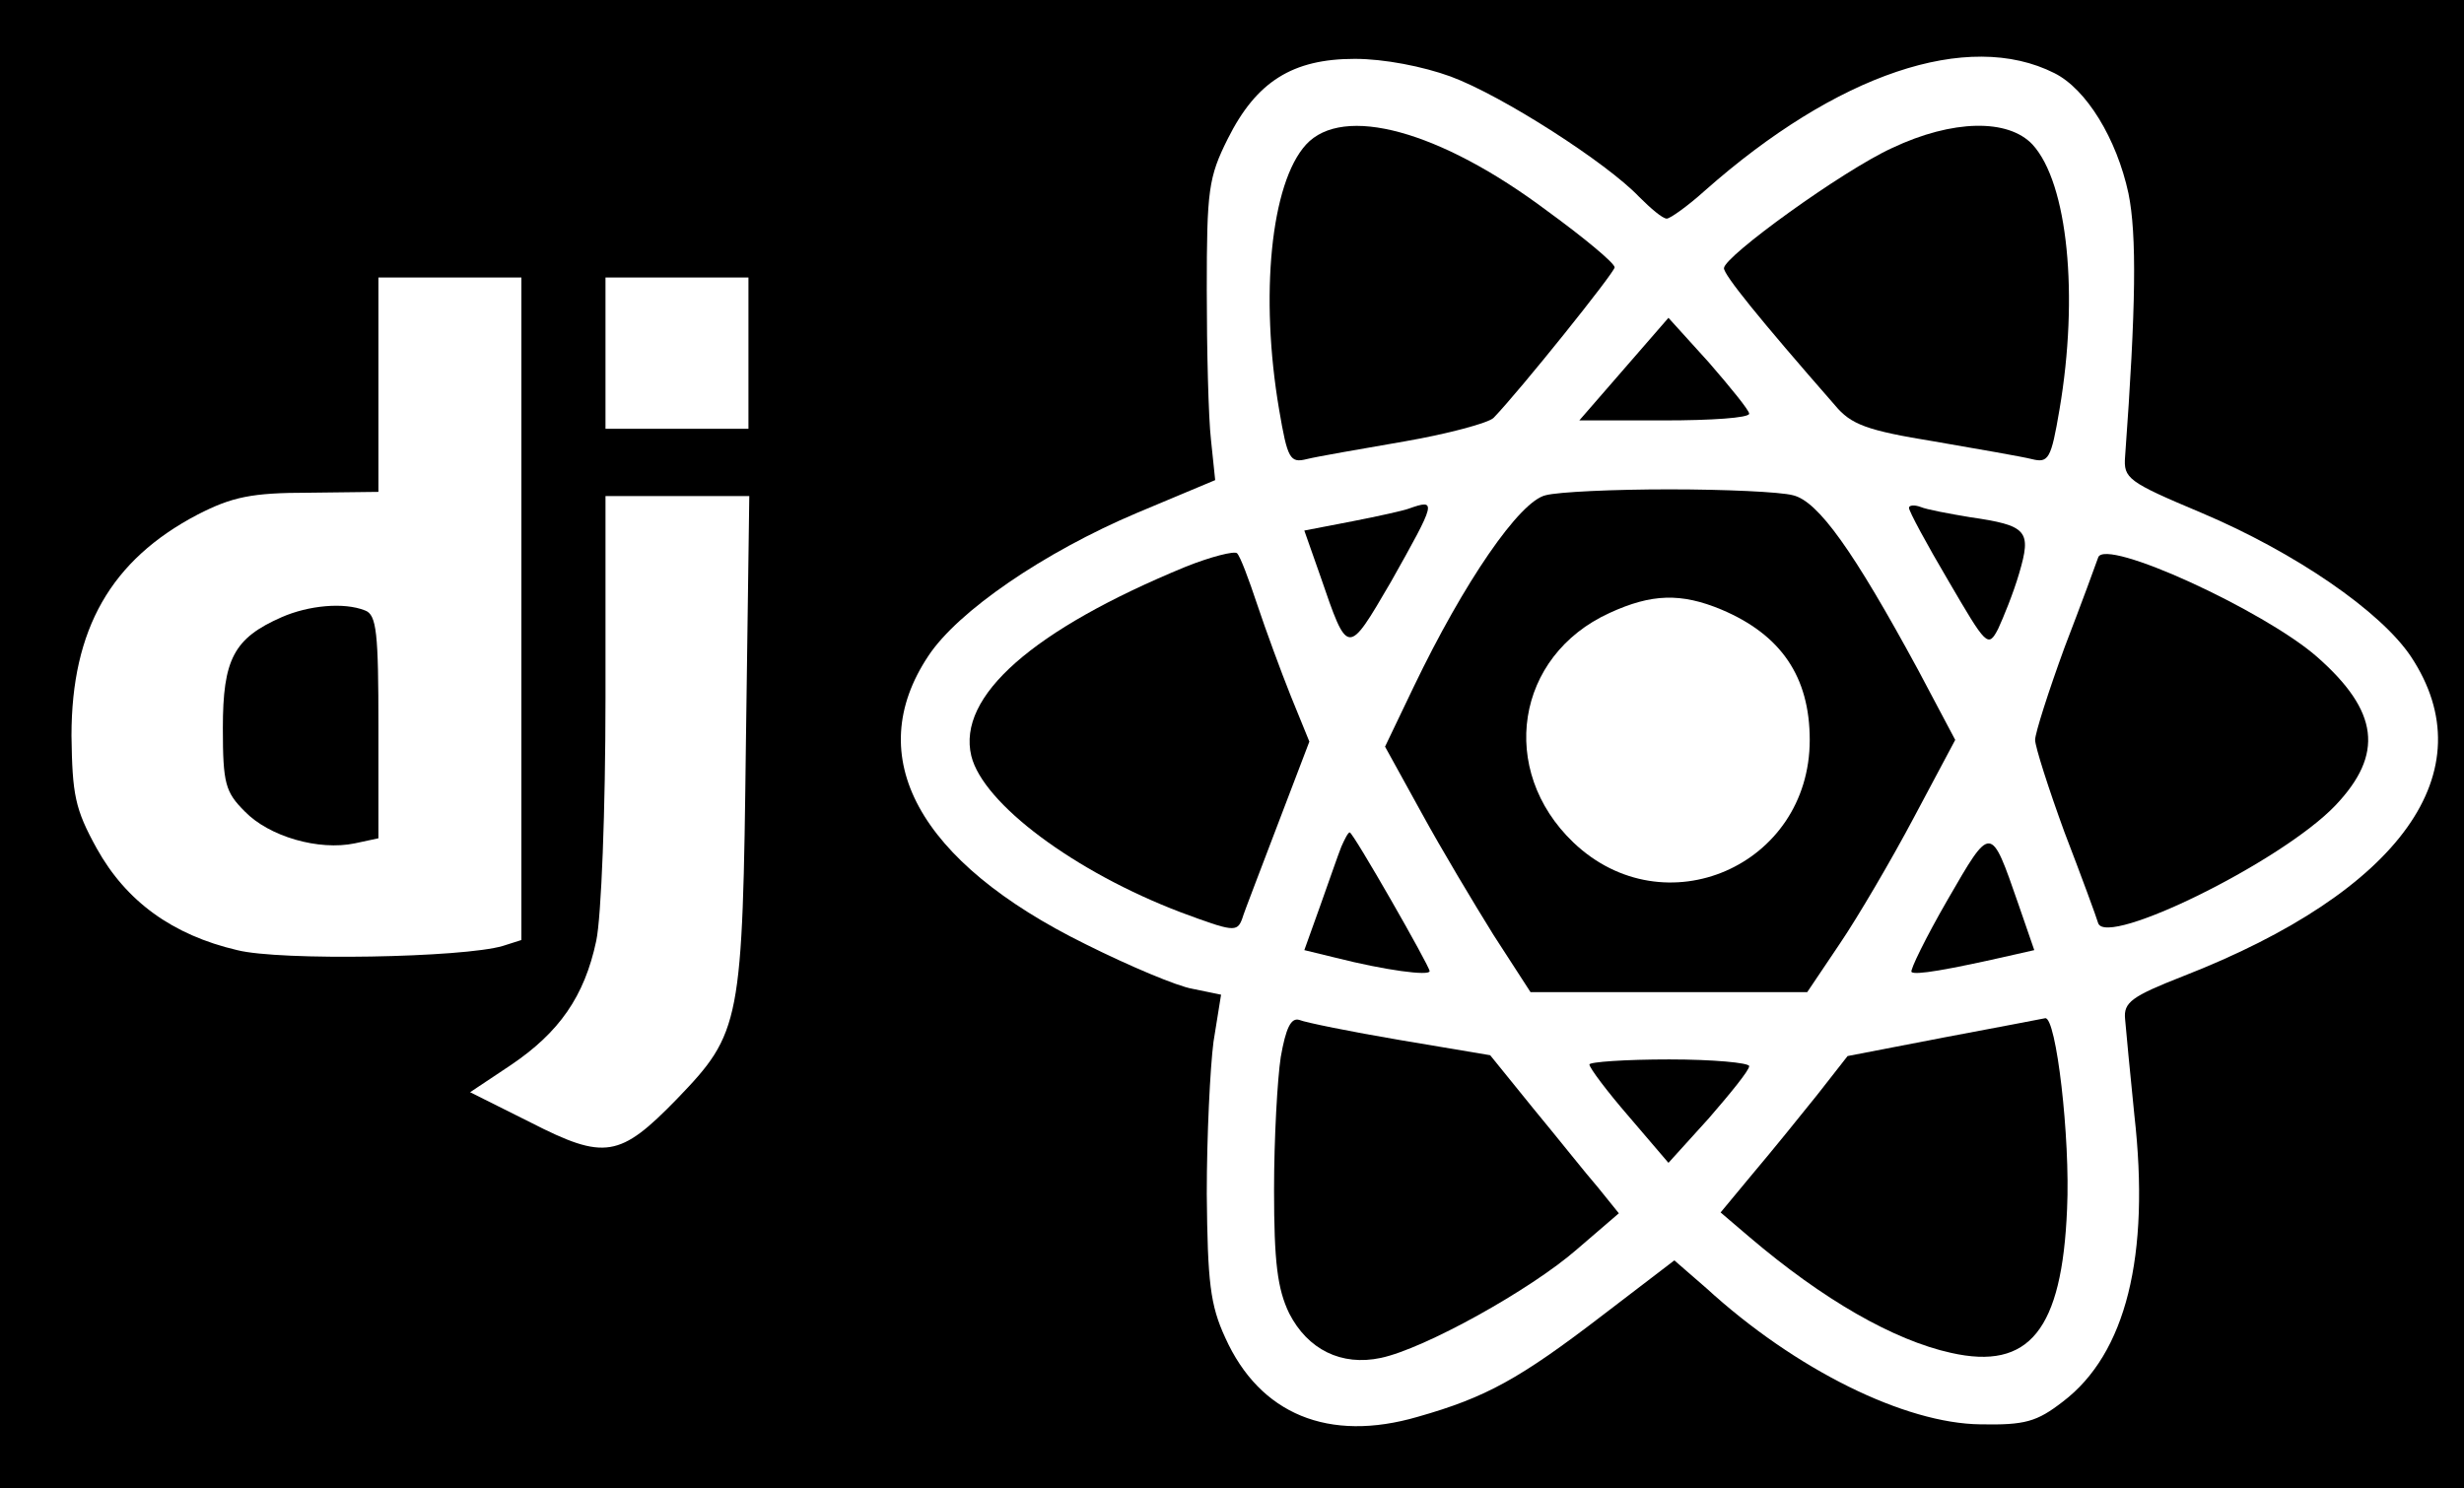 <?xml version="1.0" standalone="no"?>
<!DOCTYPE svg PUBLIC "-//W3C//DTD SVG 20010904//EN"
 "http://www.w3.org/TR/2001/REC-SVG-20010904/DTD/svg10.dtd">
<svg version="1.0" xmlns="http://www.w3.org/2000/svg"
 width="293pt" height="177pt" viewBox="0 0 293 177"
 preserveAspectRatio="xMidYMid meet">

<g transform="translate(0,177) scale(0.1,-0.1)"
fill="#000000" stroke="none">
<path d="M0 885 l0 -885 1465 0 1465 0 0 885 0 885 -1465 0 -1465 0 0 -885z
m2443 798 c38 -19 74 -78 88 -143 10 -49 9 -135 -4 -313 -2 -26 3 -30 91 -67
111 -47 213 -117 249 -171 90 -136 -12 -279 -271 -380 -61 -24 -71 -31 -69
-51 1 -13 6 -64 11 -114 19 -168 -10 -284 -85 -341 -31 -24 -45 -28 -98 -27
-90 1 -220 65 -326 162 l-38 33 -85 -65 c-99 -76 -139 -98 -220 -121 -106 -31
-188 3 -229 94 -18 39 -21 66 -22 171 0 69 4 150 8 181 l9 56 -34 7 c-18 3
-75 27 -127 53 -199 98 -267 223 -187 343 35 53 137 123 248 170 l93 39 -5 48
c-3 26 -5 107 -5 178 0 119 2 134 25 180 34 68 77 95 151 95 35 0 81 -9 114
-21 62 -23 186 -103 224 -143 14 -14 28 -26 33 -26 4 0 25 15 45 33 157 139
313 192 416 140z m-1823 -637 l0 -394 -22 -7 c-47 -14 -265 -18 -316 -5 -77
18 -132 58 -167 121 -26 47 -29 64 -30 134 0 127 47 209 150 263 41 21 64 26
132 26 l83 1 0 128 0 127 85 0 85 0 0 -394z m270 304 l0 -90 -85 0 -85 0 0 90
0 90 85 0 85 0 0 -90z m-3 -462 c-4 -336 -6 -346 -82 -425 -68 -70 -86 -73
-174 -28 l-72 36 48 32 c58 39 88 82 102 148 6 28 11 156 11 289 l0 240 86 0
85 0 -4 -292z"/>
<path d="M1553 1598 c-42 -46 -55 -180 -32 -315 10 -59 13 -64 33 -59 12 3 64
12 116 21 52 9 100 22 106 28 31 32 144 173 144 179 0 5 -36 35 -80 67 -128
96 -243 127 -287 79z"/>
<path d="M2250 1594 c-59 -27 -200 -129 -200 -143 0 -8 41 -59 132 -163 19
-23 38 -30 118 -43 52 -9 104 -18 116 -21 20 -5 23 0 33 59 23 135 10 269 -32
315 -29 31 -95 30 -167 -4z"/>
<path d="M1931 1331 l-53 -61 101 0 c56 0 101 3 101 8 0 4 -22 31 -48 61 l-48
53 -53 -61z"/>
<path d="M1838 1181 c-31 -7 -97 -103 -157 -228 l-34 -71 43 -78 c24 -44 63
-109 86 -146 l44 -68 164 0 165 0 39 58 c21 31 61 99 88 150 l49 92 -44 83
c-77 142 -119 201 -149 208 -15 4 -81 7 -147 7 -66 0 -132 -3 -147 -7z m209
-136 c71 -30 105 -80 105 -155 0 -150 -173 -225 -281 -122 -90 86 -69 222 43
273 50 23 85 24 133 4z"/>
<path d="M1675 1165 c-5 -2 -36 -9 -67 -15 l-57 -11 19 -54 c33 -96 32 -96 84
-7 54 96 55 99 21 87z"/>
<path d="M2270 1166 c0 -4 21 -43 47 -87 45 -77 47 -80 59 -57 6 13 18 42 25
66 15 51 10 57 -59 67 -24 4 -51 9 -58 12 -8 3 -14 2 -14 -1z"/>
<path d="M1410 1096 c-182 -75 -272 -154 -255 -225 14 -57 123 -138 249 -186
62 -23 67 -24 73 -8 3 10 23 61 43 114 l37 97 -22 54 c-12 30 -30 79 -40 109
-10 30 -20 57 -24 61 -3 3 -31 -4 -61 -16z"/>
<path d="M2495 1107 c-2 -6 -20 -55 -40 -107 -19 -52 -35 -102 -35 -110 0 -8
16 -58 35 -110 20 -52 38 -101 40 -108 10 -29 218 73 282 140 58 61 52 112
-22 177 -63 55 -252 142 -260 118z"/>
<path d="M1595 763 c-4 -10 -15 -42 -25 -70 l-19 -53 37 -9 c59 -15 112 -22
112 -16 0 6 -91 165 -95 165 -2 0 -6 -8 -10 -17z"/>
<path d="M2316 700 c-26 -45 -45 -84 -43 -86 4 -4 41 2 124 21 l22 5 -19 55
c-33 95 -32 95 -84 5z"/>
<path d="M1523 513 c-4 -26 -8 -97 -8 -158 0 -86 4 -118 18 -147 22 -43 62
-63 109 -53 52 11 178 81 233 129 l50 43 -25 31 c-14 16 -48 59 -77 94 l-51
63 -107 18 c-59 10 -113 21 -120 24 -10 3 -16 -10 -22 -44z"/>
<path d="M2311 536 l-114 -22 -36 -46 c-20 -25 -54 -67 -76 -93 l-39 -47 34
-29 c88 -75 172 -123 240 -138 93 -21 132 27 138 171 4 85 -13 229 -26 227 -4
-1 -58 -11 -121 -23z"/>
<path d="M1890 504 c0 -4 21 -32 47 -62 l47 -55 48 53 c26 30 48 57 48 62 0 4
-43 8 -95 8 -52 0 -95 -3 -95 -6z"/>
<path d="M335 1036 c-57 -25 -70 -50 -70 -132 0 -66 3 -76 26 -99 29 -30 88
-47 131 -38 l28 6 0 132 c0 112 -2 134 -16 139 -25 10 -67 6 -99 -8z"/>
</g>
</svg>
